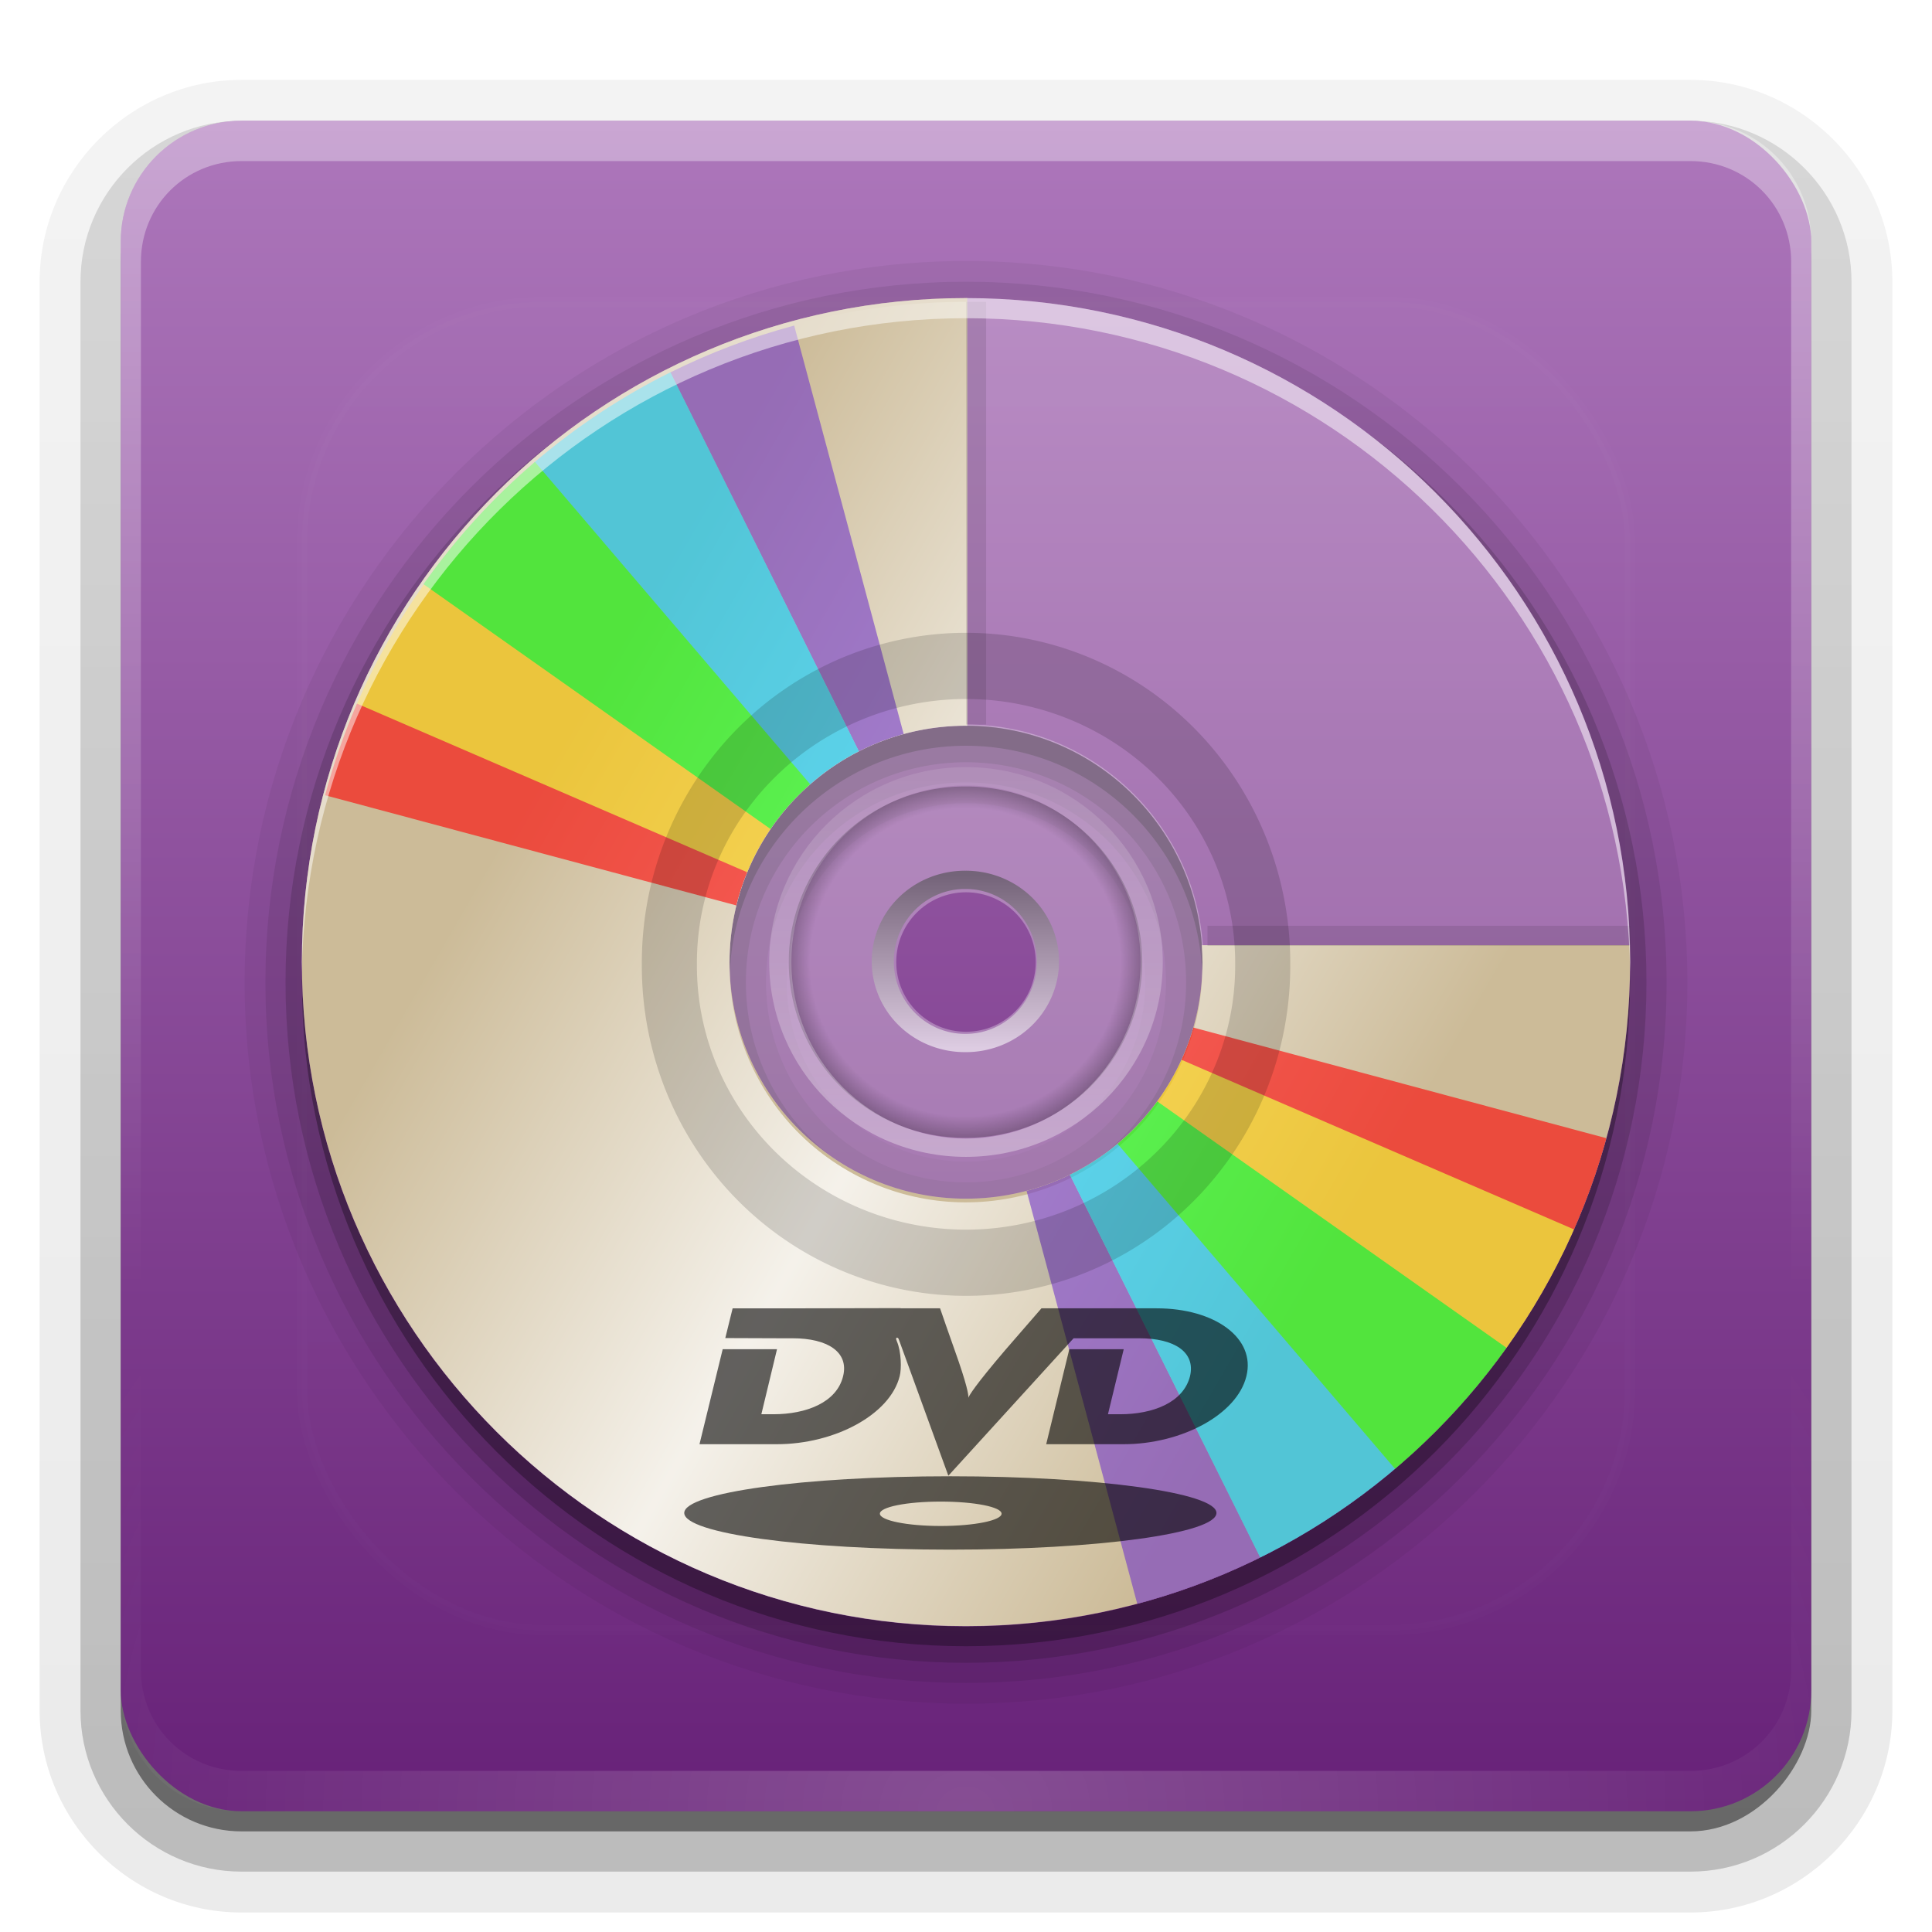 <?xml version="1.0" encoding="UTF-8"?>
<!-- Created with Inkscape (http://www.inkscape.org/) -->
<svg id="svg2408" width="96" height="96" version="1.0" xmlns="http://www.w3.org/2000/svg" xmlns:cc="http://creativecommons.org/ns#" xmlns:dc="http://purl.org/dc/elements/1.1/" xmlns:rdf="http://www.w3.org/1999/02/22-rdf-syntax-ns#" xmlns:xlink="http://www.w3.org/1999/xlink">
 <defs id="defs2410">
  <linearGradient id="ButtonShadow" x1="45.448" x2="45.448" y1="92.54" y2="7.016" gradientTransform="scale(1.006 .994)" gradientUnits="userSpaceOnUse">
   <stop id="stop3750" offset="0"/>
   <stop id="stop3752" stop-opacity=".588" offset="1"/>
  </linearGradient>
  <linearGradient id="linearGradient3737">
   <stop id="stop3739" stop-color="#fff" offset="0"/>
   <stop id="stop3741" stop-color="#fff" stop-opacity="0" offset="1"/>
  </linearGradient>
  <filter id="filter3174" color-interpolation-filters="sRGB">
   <feGaussianBlur id="feGaussianBlur3176" stdDeviation="1.71"/>
  </filter>
  <linearGradient id="linearGradient3188" x1="36.357" x2="36.357" y1="6" y2="63.893" gradientUnits="userSpaceOnUse" xlink:href="#linearGradient3737"/>
  <filter id="filter3794" x="-.192" y="-.192" width="1.384" height="1.384" color-interpolation-filters="sRGB">
   <feGaussianBlur id="feGaussianBlur3796" stdDeviation="5.28"/>
  </filter>
  <linearGradient id="linearGradient3613" x1="48" x2="48" y1="20.221" y2="138.66" gradientUnits="userSpaceOnUse" xlink:href="#linearGradient3737"/>
  <radialGradient id="radialGradient3619" cx="48" cy="90.172" r="42" gradientTransform="matrix(1.157 0 0 .996 -7.551 .197)" gradientUnits="userSpaceOnUse" xlink:href="#linearGradient3737"/>
  <clipPath id="clipPath3613">
   <rect id="rect3615" x="6" y="6" width="84" height="84" rx="6" ry="6" fill="#fff"/>
  </clipPath>
  <linearGradient id="linearGradient3617" x1="48" x2="48" y1="90" y2="5.988" gradientUnits="userSpaceOnUse">
   <stop id="stop3855" stop-color="#672178" offset="0"/>
   <stop id="stop3857" stop-color="#ad77bb" offset="1"/>
  </linearGradient>
  <linearGradient id="ButtonShadow-0" x1="45.448" x2="45.448" y1="92.54" y2="7.016" gradientTransform="matrix(1.006 0 0 .994 100 0)" gradientUnits="userSpaceOnUse">
   <stop id="stop3750-8" offset="0"/>
   <stop id="stop3752-5" stop-opacity=".588" offset="1"/>
  </linearGradient>
  <linearGradient id="linearGradient3780" x1="32.251" x2="32.251" y1="6.132" y2="90.239" gradientTransform="matrix(1.024 0 0 1.012 -1.143 -98.071)" gradientUnits="userSpaceOnUse" xlink:href="#ButtonShadow-0"/>
  <linearGradient id="linearGradient3721" x1="32.251" x2="32.251" y1="6.132" y2="90.239" gradientTransform="translate(0,-97)" gradientUnits="userSpaceOnUse" xlink:href="#ButtonShadow-0"/>
  <clipPath id="clipPath4187">
   <path id="path4189" d="m48 102c-19.882 0-36 16.118-36 36s16.118 36 36 36 36-16.118 36-36-16.118-36-36-36zm0 24c6.627 0 12 5.373 12 12s-5.373 12-12 12-12-5.373-12-12 5.373-12 12-12z" fill="#bbb1bf"/>
  </clipPath>
  <filter id="filter4195" x="-.18" y="-.18" width="1.36" height="1.36" color-interpolation-filters="sRGB">
   <feGaussianBlur id="feGaussianBlur4197" stdDeviation="5.216"/>
  </filter>
  <clipPath id="clipPath3916">
   <path id="path3918" d="m12 6c-3.324 0-6 2.676-6 6v72c0 3.324 2.676 6 6 6h72c3.324 0 6-2.676 6-6v-72c0-3.324-2.676-6-6-6h-72zm36 8.812c18.215 0 33 14.784 33 33 0 18.216-14.785 33-33 33-18.215 0-33-14.784-33-33 0-18.216 14.785-33 33-33zm0 21.25c-6.483 0-11.75 5.266-11.75 11.75 0 6.484 5.267 11.75 11.75 11.75s11.75-5.266 11.75-11.75c0-6.484-5.267-11.75-11.75-11.75z" fill="url(#linearGradient3920)"/>
  </clipPath>
  <linearGradient id="linearGradient3920" x1="48" x2="48" y1="90" y2="5.988" gradientUnits="userSpaceOnUse">
   <stop id="stop3855-5" stop-color="#07416f" offset="0"/>
   <stop id="stop3857-4" stop-color="#4cdaf0" offset="1"/>
  </linearGradient>
  <radialGradient id="radialGradient3949" cx="59.894" cy="61.922" r="33.714" gradientTransform="matrix(1 0 0 .838 0 10.06)" gradientUnits="userSpaceOnUse">
   <stop id="stop3344" stop-opacity="0" offset="0"/>
   <stop id="stop3350" stop-opacity="0" offset=".85"/>
   <stop id="stop3346" offset="1"/>
  </radialGradient>
  <linearGradient id="linearGradient3951" x1="25.22" x2="94.568" y1="61.922" y2="61.922" gradientUnits="userSpaceOnUse">
   <stop id="stop3364" stop-color="#4d4d4d" offset="0"/>
   <stop id="stop3366" stop-color="#fff" offset="1"/>
  </linearGradient>
  <linearGradient id="linearGradient3970" x1="26.18" x2="93.608" y1="61.922" y2="61.922" gradientTransform="matrix(0 .282 -.339 0 69.001 30.891)" gradientUnits="userSpaceOnUse">
   <stop id="stop3332" stop-color="#fff" stop-opacity=".203" offset="0"/>
   <stop id="stop3334" stop-color="#fff" stop-opacity=".68" offset="1"/>
  </linearGradient>
  <linearGradient id="linearGradient3997" x1="5" x2="123" y1="64" y2="64" gradientTransform="matrix(.484 .28 -.28 .484 4.898 -.899)" gradientUnits="userSpaceOnUse">
   <stop id="stop3235" stop-color="#fff" stop-opacity="0" offset="0"/>
   <stop id="stop3297" stop-color="#fff" stop-opacity="0" offset=".15"/>
   <stop id="stop3241" stop-color="#fff" offset=".5"/>
   <stop id="stop3299" stop-color="#fff" stop-opacity="0" offset=".85"/>
   <stop id="stop3237" stop-color="#fff" stop-opacity="0" offset="1"/>
  </linearGradient>
  <clipPath id="clipPath3999">
   <path id="path4001" d="m18 14.812c-18.215 0-33 14.784-33 33 0 18.216 14.785 33 33 33 18.215 0 33-14.784 33-33 0-0.279 7e-3 -0.566 0-0.844h-21.281c0.019 0.275 0.031 0.563 0.031 0.844 0 6.484-5.267 11.75-11.75 11.75s-11.75-5.266-11.75-11.75c0-6.484 5.267-11.75 11.75-11.75 0.021 0 0.041-1.13e-4 0.062 0v-21.25c-0.021-4e-5 -0.041 0-0.062 0z" fill="#f0f" fill-rule="evenodd"/>
  </clipPath>
 </defs>
 <g id="layer2" display="none">
  <rect id="rect3745" x="5" y="7" width="86" height="85" rx="6" ry="6" fill="url(#ButtonShadow)" filter="url(#filter3174)" opacity=".9"/>
 </g>
 <g id="layer6">
  <path id="path3786" transform="scale(1,-1)" d="m12-95.031c-5.511 0-10.031 4.52-10.031 10.031v71c0 5.511 4.52 10.031 10.031 10.031h72c5.511 0 10.031-4.52 10.031-10.031v-71c0-5.511-4.52-10.031-10.031-10.031h-72z" fill="url(#linearGradient3780)" opacity=".08"/>
  <path id="path3778" transform="scale(1,-1)" d="m12-94.031c-4.972 0-9.031 4.06-9.031 9.031v71c0 4.972 4.06 9.031 9.031 9.031h72c4.972 0 9.031-4.06 9.031-9.031v-71c0-4.972-4.06-9.031-9.031-9.031h-72z" fill="url(#linearGradient3780)" opacity=".1"/>
  <path id="path3770" transform="scale(1,-1)" d="m12-93c-4.409 0-8 3.591-8 8v71c0 4.409 3.591 8 8 8h72c4.409 0 8-3.591 8-8v-71c0-4.409-3.591-8-8-8h-72z" fill="url(#linearGradient3780)" opacity=".2"/>
  <rect id="rect3723" transform="scale(1,-1)" x="5" y="-92" width="86" height="85" rx="7" ry="7" fill="url(#linearGradient3780)" opacity=".3"/>
  <rect id="rect3716" transform="scale(1,-1)" x="6" y="-91" width="84" height="84" rx="6" ry="6" fill="url(#linearGradient3721)" opacity=".45"/>
 </g>
 <g id="layer1">
  <rect id="rect2419" x="6" y="6" width="84" height="84" rx="6" ry="6" fill="url(#linearGradient3617)"/>
  <path id="rect3728" d="m12 6c-3.324 0-6 2.676-6 6v2 68 2c0 0.335 0.041 0.651 0.094 0.969 0.049 0.296 0.097 0.597 0.188 0.875 0.01 0.03 0.021 0.064 0.031 0.094 0.099 0.288 0.235 0.547 0.375 0.812 0.145 0.274 0.316 0.536 0.5 0.781s0.374 0.473 0.594 0.688c0.44 0.428 0.943 0.815 1.5 1.094 0.279 0.14 0.573 0.247 0.875 0.344-0.256-0.1-0.487-0.236-0.719-0.375-0.007-0.004-0.024 0.004-0.031 0-0.032-0.019-0.062-0.043-0.094-0.062-0.12-0.077-0.231-0.164-0.344-0.25-0.106-0.081-0.213-0.161-0.312-0.25-0.178-0.161-0.347-0.345-0.5-0.531-0.108-0.13-0.218-0.265-0.312-0.406-0.025-0.038-0.038-0.086-0.062-0.125-0.065-0.103-0.13-0.205-0.188-0.312-0.101-0.195-0.206-0.416-0.281-0.625-0.008-0.022-0.024-0.041-0.031-0.062-0.032-0.092-0.036-0.187-0.062-0.281-0.03-0.107-0.07-0.203-0.094-0.312-0.073-0.342-0.125-0.698-0.125-1.062v-2-68-2c0-2.782 2.218-5 5-5h2 68 2c2.782 0 5 2.218 5 5v2 68 2c0 0.364-0.052 0.721-0.125 1.062-0.044 0.207-0.088 0.398-0.156 0.594-0.008 0.022-0.023 0.041-0.031 0.062-0.063 0.174-0.138 0.367-0.219 0.531-0.042 0.083-0.079 0.17-0.125 0.25-0.055 0.097-0.127 0.188-0.188 0.281-0.094 0.141-0.205 0.276-0.312 0.406-0.143 0.174-0.303 0.347-0.469 0.5-0.011 0.01-0.02 0.021-0.031 0.031-0.138 0.126-0.285 0.234-0.438 0.344-0.103 0.073-0.204 0.153-0.312 0.219-0.007 0.004-0.024-0.004-0.031 0-0.232 0.139-0.463 0.275-0.719 0.375 0.302-0.097 0.596-0.204 0.875-0.344 0.557-0.279 1.06-0.666 1.5-1.094 0.22-0.214 0.409-0.442 0.594-0.688s0.355-0.508 0.5-0.781c0.14-0.265 0.276-0.525 0.375-0.812 0.01-0.031 0.021-0.063 0.031-0.094 0.09-0.278 0.139-0.579 0.188-0.875 0.052-0.318 0.094-0.634 0.094-0.969v-2-68-2c0-3.324-2.676-6-6-6h-72z" fill="url(#linearGradient3188)" opacity=".35"/>
  <path id="path3615" d="m12 90c-3.324 0-6-2.676-6-6v-2-68-2c0-0.335 0.041-0.651 0.094-0.969 0.049-0.296 0.097-0.597 0.188-0.875 0.01-0.03 0.021-0.064 0.031-0.094 0.099-0.288 0.235-0.547 0.375-0.812 0.145-0.274 0.316-0.536 0.5-0.781s0.374-0.473 0.594-0.688c0.44-0.428 0.943-0.815 1.5-1.094 0.279-0.14 0.573-0.247 0.875-0.344-0.256 0.1-0.487 0.236-0.719 0.375-0.007 0.004-0.024-0.004-0.031 0-0.032 0.019-0.062 0.043-0.094 0.062-0.12 0.077-0.231 0.164-0.344 0.25-0.106 0.081-0.213 0.161-0.312 0.25-0.178 0.161-0.347 0.345-0.5 0.531-0.108 0.13-0.218 0.265-0.312 0.406-0.025 0.038-0.038 0.086-0.062 0.125-0.065 0.103-0.13 0.205-0.188 0.312-0.101 0.195-0.206 0.416-0.281 0.625-0.008 0.022-0.024 0.041-0.031 0.062-0.032 0.092-0.036 0.187-0.062 0.281-0.03 0.107-0.07 0.203-0.094 0.312-0.073 0.342-0.125 0.698-0.125 1.062v2 68 2c0 2.782 2.218 5 5 5h2 68 2c2.782 0 5-2.218 5-5v-2-68-2c0-0.364-0.052-0.721-0.125-1.062-0.044-0.207-0.088-0.398-0.156-0.594-0.008-0.022-0.023-0.041-0.031-0.062-0.063-0.174-0.138-0.367-0.219-0.531-0.042-0.083-0.079-0.17-0.125-0.25-0.055-0.097-0.127-0.188-0.188-0.281-0.094-0.141-0.205-0.276-0.312-0.406-0.143-0.174-0.303-0.347-0.469-0.5-0.011-0.01-0.02-0.021-0.031-0.031-0.138-0.126-0.285-0.234-0.438-0.344-0.103-0.073-0.204-0.153-0.312-0.219-0.007-0.004-0.024 0.004-0.031 0-0.232-0.139-0.463-0.275-0.719-0.375 0.302 0.097 0.596 0.204 0.875 0.344 0.557 0.279 1.06 0.666 1.5 1.094 0.22 0.214 0.409 0.442 0.594 0.688s0.355 0.508 0.5 0.781c0.14 0.265 0.276 0.525 0.375 0.812 0.01 0.031 0.021 0.063 0.031 0.094 0.09 0.278 0.139 0.579 0.188 0.875 0.052 0.318 0.094 0.634 0.094 0.969v2 68 2c0 3.324-2.676 6-6 6h-72z" fill="url(#radialGradient3619)" opacity=".2"/>
 </g>
 <g id="layer5">
  <rect id="rect3171" x="15" y="15" width="66" height="66" rx="12" ry="12" clip-path="url(#clipPath3613)" fill="url(#linearGradient3613)" filter="url(#filter3794)" opacity=".1" stroke="#fff" stroke-linecap="round" stroke-width=".5"/>
 </g>
 <g id="layer3">
  <path id="rect4005" d="m48 14.812v21.25c6.213-1e-6 11.306 4.828 11.719 10.938h21.281c-0.428-17.844-15.054-32.188-33-32.188z" color="#000000" fill="#fff" opacity=".2"/>
  <g id="g3859" clip-path="url(#clipPath3916)" fill-rule="evenodd">
   <path id="path3964" d="m48 12.969c-19.744 0-35.844 16.099-35.844 35.844 0 19.745 16.099 35.844 35.844 35.844 19.744 0 35.844-16.099 35.844-35.844 0-19.745-16.099-35.844-35.844-35.844zm0 26.938c4.965-1e-6 8.906 3.941 8.906 8.906 0 4.966-3.941 8.906-8.906 8.906s-8.906-3.941-8.906-8.906c0-4.966 3.941-8.906 8.906-8.906z" opacity=".05"/>
   <path id="path3960" d="m48 14c-19.184 0-34.812 15.628-34.812 34.812 0 19.185 15.628 34.812 34.812 34.812 19.184 0 34.812-15.628 34.812-34.812 0-19.185-15.628-34.812-34.812-34.812zm0 24.875c5.517-1e-6 9.938 4.421 9.938 9.938 0 5.517-4.421 9.938-9.938 9.938s-9.938-4.421-9.938-9.938c0-5.517 4.421-9.938 9.938-9.938z" opacity=".08"/>
   <path id="path3956" d="m48 15c-18.65 0-33.812 15.162-33.812 33.812 0 18.65 15.163 33.812 33.812 33.812 18.65 0 33.812-15.162 33.812-33.812 0-18.65-15.163-33.812-33.812-33.812zm0 22.875c6.048-1e-6 10.938 4.889 10.938 10.938 0 6.048-4.889 10.938-10.938 10.938s-10.938-4.889-10.938-10.938c0-6.048 4.889-10.938 10.938-10.938z" opacity=".15"/>
   <path id="path3950" d="m47.999 15.802c-18.215 0-32.998 14.784-32.998 32.999 0 18.216 14.783 32.999 32.998 32.999 18.215 0 32.998-14.784 32.998-32.999 0-18.216-14.783-32.999-32.998-32.999zm0 21.254c6.483-1e-6 11.745 5.262 11.745 11.745 0 6.484-5.262 11.745-11.745 11.745s-11.745-5.262-11.745-11.745c0-6.484 5.262-11.745 11.745-11.745z" opacity=".3"/>
  </g>
  <path id="path3307" d="m47.999 36c-6.513 0-11.801 5.288-11.801 11.802 0 6.514 5.288 11.802 11.801 11.802s11.801-5.288 11.801-11.802c0-6.514-5.288-11.802-11.801-11.802zm0 8.337c1.912-1e-6 3.465 1.552 3.465 3.465s-1.552 3.465-3.465 3.465c-1.912 0-3.465-1.552-3.465-3.465s1.552-3.465 3.465-3.465z" fill="#fff" fill-rule="evenodd" opacity=".3"/>
  <path id="path3328" transform="matrix(0 .267 -.321 0 67.852 31.816)" d="m92.58 61.922a32.686 27.208 0 1 1-65.371 0 32.686 27.208 0 1 1 65.371 0z" fill="url(#radialGradient3949)" fill-rule="evenodd" opacity=".3"/>
  <g id="g3981" transform="translate(30)" clip-path="url(#clipPath3999)">
   <path id="path3170" d="m17.999 14.802c-18.215 0-32.998 14.784-32.998 32.999 0 18.216 14.783 32.999 32.998 32.999 18.215 0 32.998-14.784 32.998-32.999 0-18.216-14.783-32.999-32.998-32.999zm0 21.254c6.483-1e-6 11.745 5.262 11.745 11.745 0 6.484-5.262 11.745-11.745 11.745-6.483 0-11.745-5.262-11.745-11.745 0-6.484 5.262-11.745 11.745-11.745z" fill="#ccbb98" fill-rule="evenodd"/>
   <path id="path3230" d="m34.498 19.421c-15.774-9.108-35.968-3.697-45.076 12.079-9.107 15.775-3.696 35.97 12.078 45.078 15.774 9.108 35.968 3.697 45.076-12.079 9.107-15.775 3.696-35.97-12.078-45.078zm-10.626 18.406c5.615 3.242 7.541 10.43 4.299 16.045-3.242 5.615-10.429 7.541-16.044 4.299-5.615-3.242-7.541-10.43-4.299-16.045 3.242-5.615 10.429-7.541 16.044-4.299z" fill="url(#linearGradient3997)" fill-rule="evenodd" opacity=".8"/>
   <g id="g4175" transform="matrix(.917 0 0 .917 -26 -78.5)" clip-path="url(#clipPath4187)" filter="url(#filter4195)" opacity=".6">
    <path id="path4039" transform="matrix(1.506 .869 -.957 1.657 27.56 21.5)" d="m60.947 57.784c-0.763 1.045-1.639 2.019-2.615 2.906l-14.643-13.304z" fill="#7137c8"/>
    <path id="path4041" transform="matrix(1.679 .45 -.495 1.848 -1.896 30.76)" d="m60.779 58.011c-0.966 1.282-2.102 2.451-3.384 3.479l-13.706-14.103z" fill="#0cf"/>
    <path id="path4043" transform="matrix(1.738 0 -6.0266e-8 1.913 -27.951 47.328)" d="m62.724 54.796c-0.603 1.28-1.361 2.494-2.26 3.622l-16.775-11.031z" fill="#fc0"/>
    <path id="path4045" transform="matrix(1.679 -.45 .495 1.848 -48.831 70.075)" d="m61.623 56.793c-0.505 0.794-1.073 1.554-1.699 2.273l-16.235-11.68z" fill="#f00"/>
    <path id="path4144" transform="matrix(1.679 .45 -.495 1.848 -1.896 30.76)" d="m63.123 53.883c-0.596 1.472-1.392 2.87-2.37 4.162l-17.064-10.659z" fill="#0f0"/>
    <path id="path4155" transform="matrix(-1.506 -.869 .957 -1.657 68.44 254.5)" d="m60.947 57.784c-0.763 1.045-1.639 2.019-2.615 2.906l-14.643-13.304z" fill="#7137c8"/>
    <path id="path4157" transform="matrix(-1.679 -.45 .495 -1.848 97.896 245.24)" d="m60.779 58.011c-0.966 1.282-2.102 2.451-3.384 3.479l-13.706-14.103z" fill="#0cf"/>
    <path id="path4159" transform="matrix(-1.738 0 6.0266e-8 -1.913 123.95 228.67)" d="m62.724 54.796c-0.603 1.28-1.361 2.494-2.26 3.622l-16.775-11.031z" fill="#fc0"/>
    <path id="path4161" transform="matrix(-1.679 .45 -.495 -1.848 144.83 205.92)" d="m61.623 56.793c-0.505 0.794-1.073 1.554-1.699 2.273l-16.235-11.68z" fill="#f00"/>
    <path id="path4163" transform="matrix(-1.679 -.45 .495 -1.848 97.896 245.24)" d="m63.123 53.883c-0.596 1.472-1.392 2.87-2.37 4.162l-17.064-10.659z" fill="#0f0"/>
   </g>
  </g>
  <path id="path3352" transform="matrix(0 .124 -.15 0 57.258 40.346)" d="m92.58 61.922a32.686 27.208 0 1 1-65.371 0 32.686 27.208 0 1 1 65.371 0z" fill="none" opacity=".6" stroke="url(#linearGradient3951)" stroke-linecap="round" stroke-width="7.33"/>
  <path id="path3942" d="m57.777 47.805c0-5.302-4.33-9.688-9.783-9.688s-9.772 4.386-9.772 9.688 4.32 9.679 9.772 9.679 9.783-4.377 9.783-9.679zm-1.102 0c0 4.892-3.94 8.77-8.681 8.77s-8.67-3.879-8.67-8.77 3.929-8.779 8.67-8.779 8.681 3.888 8.681 8.779z" color="#000000" fill="url(#linearGradient3970)" opacity=".5" style="block-progression:tb;text-indent:0;text-transform:none"/>
  <path id="path3745" d="m44.752 65-4.764 0.01h-3.584l-0.365 1.478 2.715 0.01h0.628c1.743 0 2.808 0.685 2.511 1.885-0.32 1.315-1.849 1.89-3.461 1.89h-0.601l0.778-3.232h-2.699l-1.153 4.721h3.841c2.88 0 5.631-1.475 6.106-3.379 0.095-0.346 0.086-1.215-0.14-1.734 0-0.023-0.015-0.032-0.027-0.078-0.012-0.011-0.021-0.093 0.027-0.104 0.024-0.012 0.069 0.035 0.08 0.047 0.024 0.058 0.038 0.099 0.038 0.099l2.441 6.715 6.224-6.83h2.629 0.633c1.743 0 2.807 0.685 2.522 1.885-0.332 1.315-1.859 1.89-3.471 1.89h-0.606l0.783-3.232h-2.704l-1.148 4.721h3.841c2.881 0 5.644-1.475 6.106-3.379 0.474-1.892-1.566-3.373-4.458-3.373h-5.725s-1.518 1.744-1.803 2.078c-1.505 1.765-1.782 2.239-1.829 2.365 0.012-0.127-0.047-0.598-0.687-2.386-0.177-0.485-0.719-2.057-0.719-2.057h-1.958v-0.01zm2.468 8.355c-7.303 0-13.22 0.819-13.22 1.823 0 1.015 5.917 1.823 13.22 1.823 7.302 0 13.225-0.807 13.225-1.823 0-1.004-5.923-1.823-13.225-1.823zm-0.478 1.258c1.672 0 3.026 0.266 3.026 0.601 0 0.335-1.354 0.611-3.026 0.611-1.672 0-3.021-0.276-3.021-0.611 0-0.334 1.349-0.601 3.021-0.601z" fill-rule="evenodd" opacity=".6"/>
  <path id="path3865" d="m138 14.802c-18.215 0-32.998 14.784-32.998 32.999 0 18.216 14.783 32.999 32.998 32.999 18.215 0 32.998-14.784 32.998-32.999 0-18.216-14.783-32.999-32.998-32.999zm0 21.254c6.483-1e-6 11.745 5.262 11.745 11.745 0 6.484-5.262 11.745-11.745 11.745s-11.745-5.262-11.745-11.745c0-6.484 5.262-11.745 11.745-11.745z" fill="#ccbb98" fill-rule="evenodd"/>
  <path id="path3304" transform="matrix(.451 0 0 .542 20.99 14.355)" d="m92.58 61.922a32.686 27.208 0 1 1-65.371 0 32.686 27.208 0 1 1 65.371 0z" fill="none" opacity=".15" stroke="#000" stroke-linecap="round" stroke-width="6.069"/>
  <rect id="rect4042" x="48" y="15" width="1" height="21" color="#000000" opacity=".1"/>
  <rect id="rect4044" transform="matrix(0,-1,-1,0,0,0)" x="-47" y="-81" width="1" height="21" color="#000000" opacity=".1"/>
  <path id="path3933" d="m138 14.812c-18.215 0-33 14.784-33 33 0 0.337 0.021 0.665 0.031 1 0.524-17.758 15.085-32 32.969-32 17.884 0 32.445 14.242 32.969 32 0.01-0.335 0.031-0.663 0.031-1 0-18.216-14.785-33-33-33z" fill="#fff" fill-rule="evenodd" opacity=".2"/>
  <path id="path4046" d="m48 14.812c-18.215 0-33 14.784-33 33 0 0.169-3e-3 0.332 0 0.5 0.265-17.987 14.951-32.5 33-32.5 18.049 0 32.735 14.513 33 32.5 3e-3 -0.168 0-0.331 0-0.5 0-18.216-14.785-33-33-33z" fill="#fff" fill-rule="evenodd" opacity=".5"/>
 </g>
</svg>
